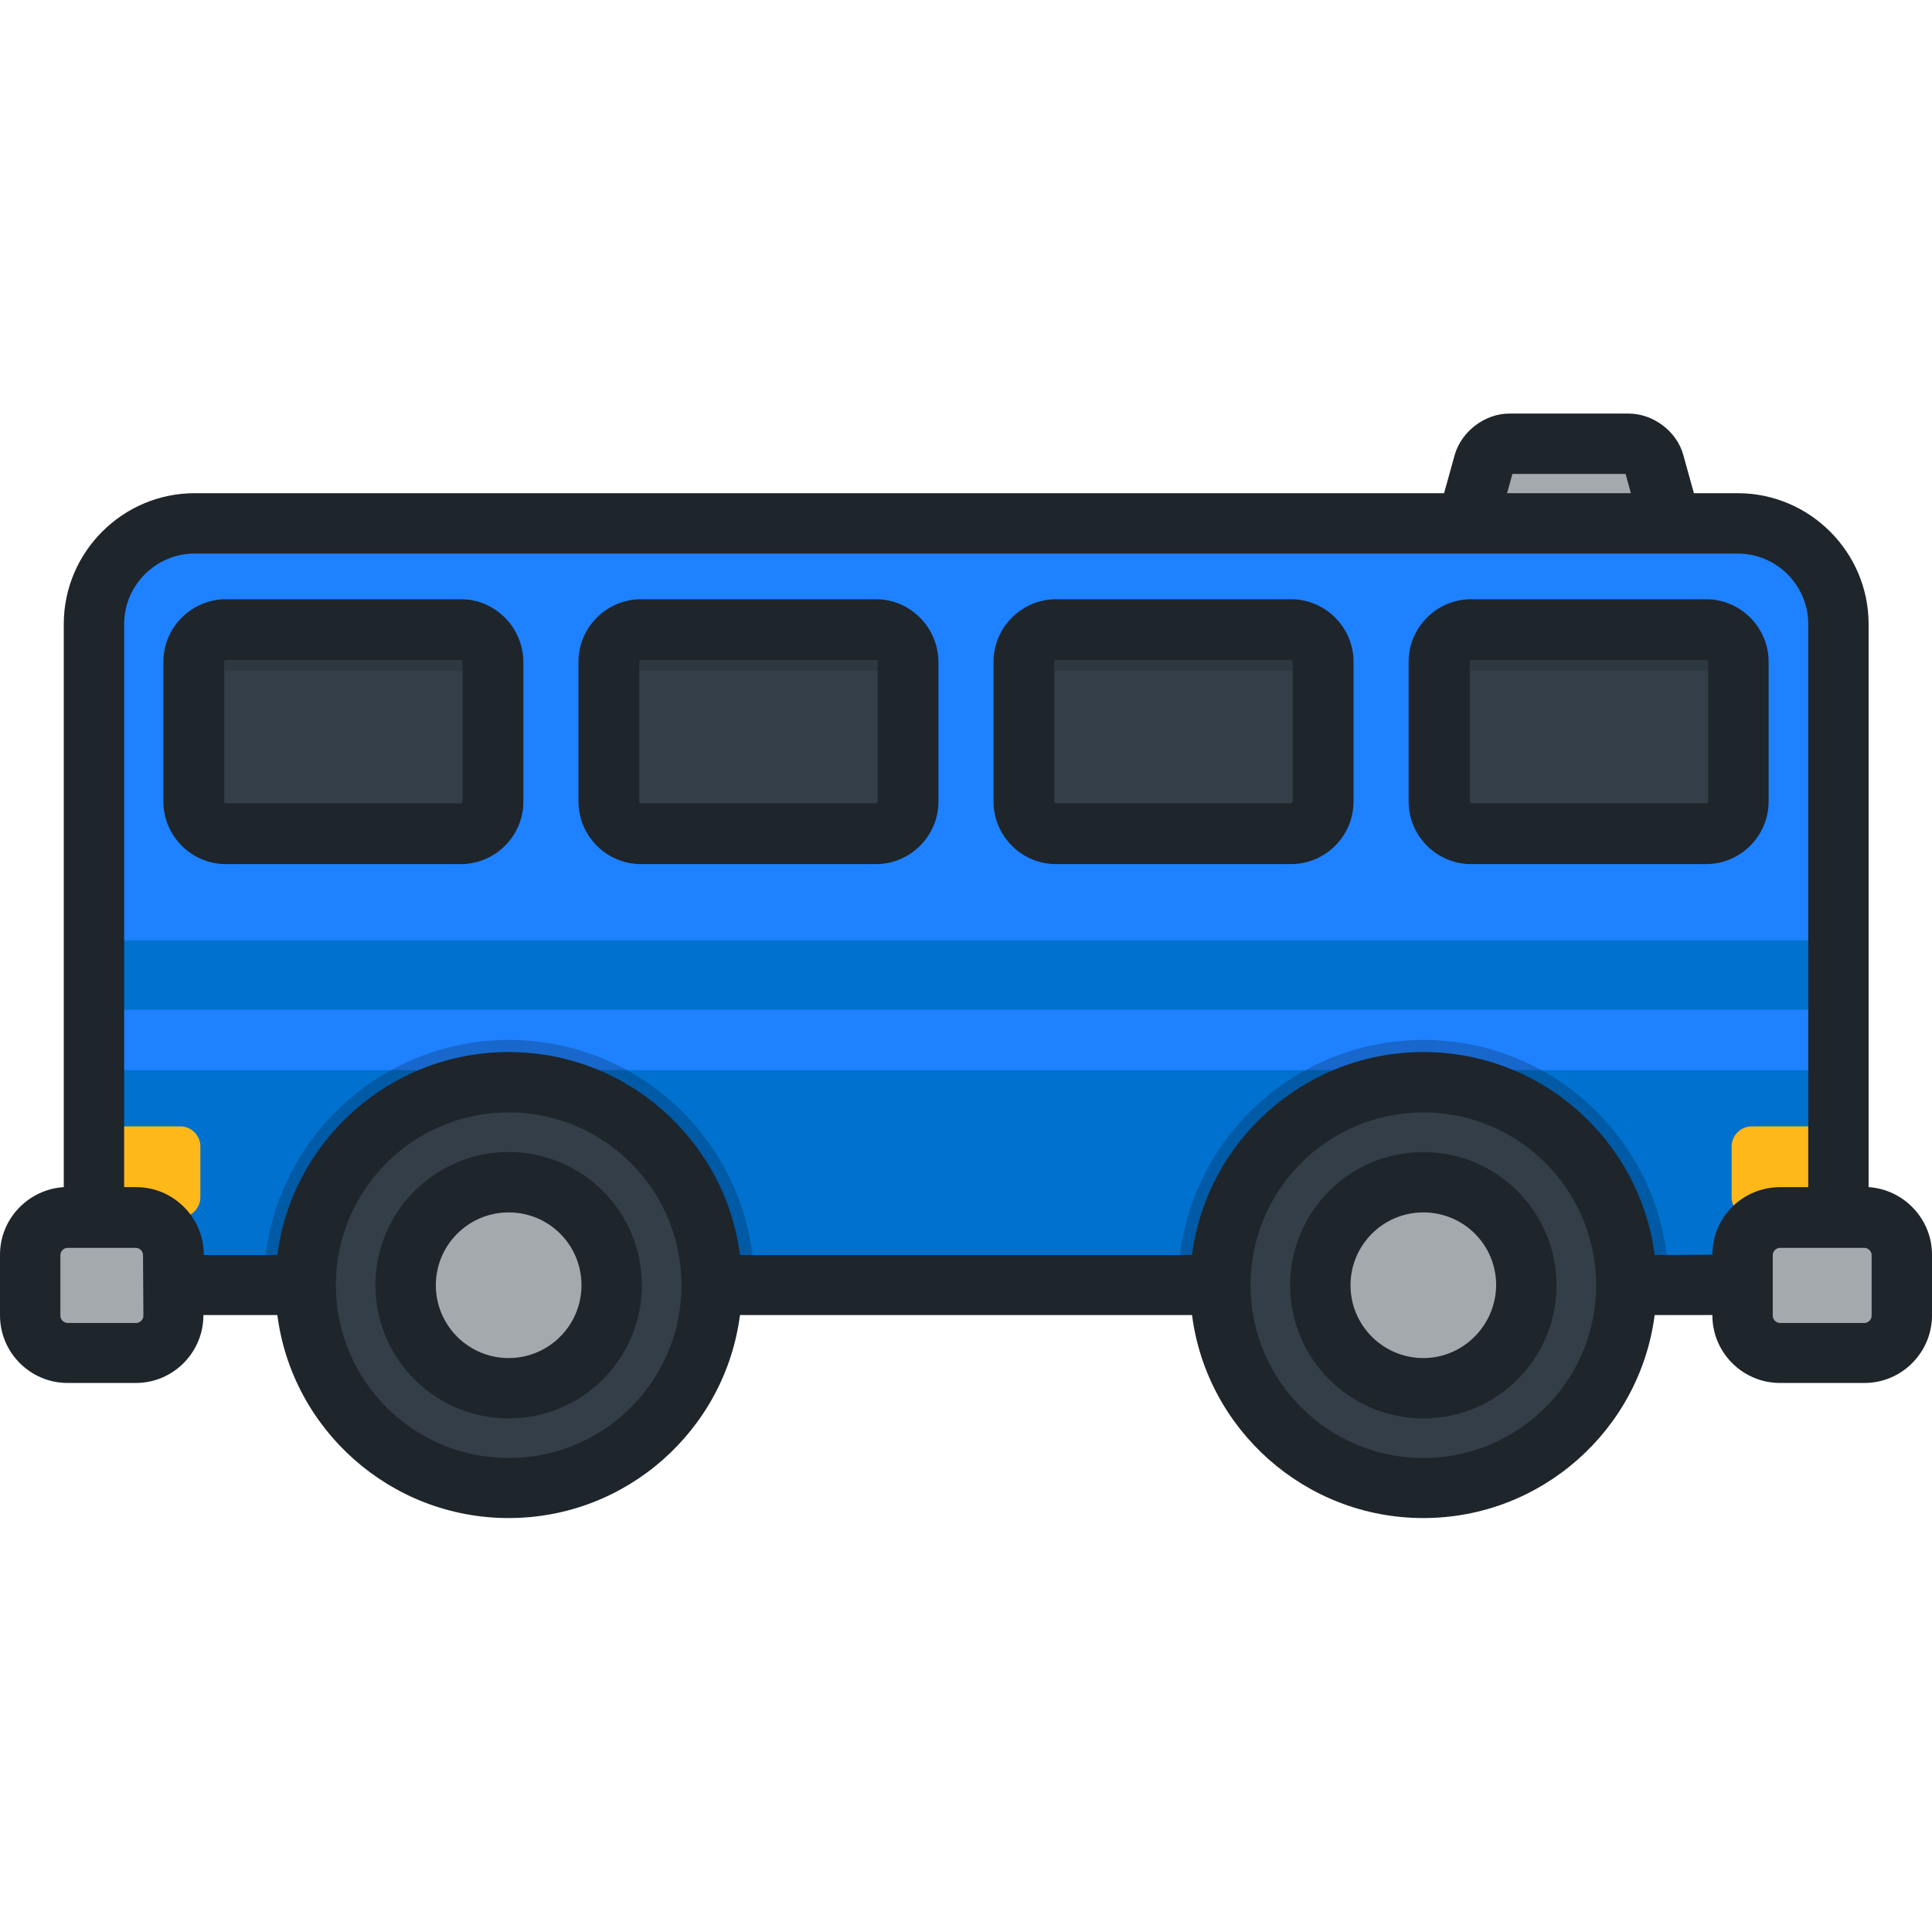 <?xml version="1.0" encoding="utf-8"?>
<!-- Generator: Adobe Illustrator 21.1.0, SVG Export Plug-In . SVG Version: 6.00 Build 0)  -->
<svg version="1.1" id="Layer_1" xmlns="http://www.w3.org/2000/svg" xmlns:xlink="http://www.w3.org/1999/xlink" x="0px" y="0px"
	 viewBox="0 0 512 512" style="enable-background:new 0 0 512 512;" xml:space="preserve">
<style type="text/css">
	.st0{fill:#A4A9AD;}
	.st1{fill:#1E81FF;}
	.st2{fill:#0071CE;}
	.st3{opacity:0.2;enable-background:new    ;}
	.st4{fill:#333E48;}
	.st5{opacity:0.1;enable-background:new    ;}
	.st6{fill:#FFB819;}
	.st7{fill:#1E252B;}
</style>
<path class="st0" d="M438.3,122.7c-0.8-2.8-3.8-5.1-6.8-5.1H400c-2.9,0-6,2.3-6.8,5.1l-7.1,25.5c-0.8,2.8,1,5.1,3.9,5.1h51.3
	c2.9,0,4.7-2.3,3.9-5.1L438.3,122.7z"/>
<path class="st1" d="M24.9,340.6V165.4c0-14.7,12-26.7,26.7-26.7h408.9c14.7,0,26.7,12,26.7,26.7v175.2H24.9z"/>
<rect x="24.9" y="249.2" class="st2" width="462.3" height="91.4"/>
<rect x="24.9" y="267.6" class="st1" width="462.3" height="16"/>
<g>
	<path class="st0" d="M504,348.7c0,5.5-4.5,9.9-9.9,9.9h-22.4c-5.5,0-9.9-4.5-9.9-9.9v-16.1c0-5.5,4.5-9.9,9.9-9.9h22.4
		c5.5,0,9.9,4.5,9.9,9.9V348.7z"/>
	<path class="st0" d="M46,348.7c0,5.5-4.5,9.9-9.9,9.9H17.9c-5.5,0-9.9-4.5-9.9-9.9v-16.1c0-5.5,4.5-9.9,9.9-9.9H36
		c5.5,0,9.9,4.5,9.9,9.9L46,348.7L46,348.7z"/>
</g>
<path class="st3" d="M199.9,340.6c0-35.9-29.1-65-65-65s-65,29.1-65,65H199.9z"/>
<circle class="st4" cx="134.8" cy="340.6" r="53.8"/>
<circle class="st0" cx="134.8" cy="340.6" r="27.3"/>
<path class="st3" d="M442.2,340.6c0-35.9-29.1-65-65-65s-65,29.1-65,65H442.2z"/>
<circle class="st4" cx="377.2" cy="340.6" r="53.8"/>
<circle class="st0" cx="377.2" cy="340.6" r="27.3"/>
<path class="st4" d="M381.4,212.4c0,4.7,3.8,8.5,8.5,8.5h62.2c4.7,0,8.5-3.8,8.5-8.5v-37c0-4.7-3.8-8.5-8.5-8.5h-62.2
	c-4.7,0-8.5,3.8-8.5,8.5V212.4z"/>
<path class="st5" d="M452.1,166.8h-62.2c-4.7,0-8.5,3.8-8.5,8.5v11c0-4.7,3.8-8.5,8.5-8.5h62.2c4.7,0,8.5,3.8,8.5,8.5v-11
	C460.7,170.7,456.8,166.8,452.1,166.8z"/>
<path class="st4" d="M271.4,212.4c0,4.7,3.8,8.5,8.5,8.5h62.2c4.7,0,8.5-3.8,8.5-8.5v-37c0-4.7-3.8-8.5-8.5-8.5h-62.2
	c-4.7,0-8.5,3.8-8.5,8.5V212.4L271.4,212.4z"/>
<path class="st5" d="M342.1,166.8h-62.2c-4.7,0-8.5,3.8-8.5,8.5v11c0-4.7,3.8-8.5,8.5-8.5h62.2c4.7,0,8.5,3.8,8.5,8.5v-11
	C350.6,170.7,346.8,166.8,342.1,166.8z"/>
<path class="st4" d="M161.4,212.4c0,4.7,3.8,8.5,8.5,8.5h62.2c4.7,0,8.5-3.8,8.5-8.5v-37c0-4.7-3.8-8.5-8.5-8.5h-62.2
	c-4.7,0-8.5,3.8-8.5,8.5V212.4L161.4,212.4z"/>
<path class="st5" d="M232.1,166.8h-62.2c-4.7,0-8.5,3.8-8.5,8.5v11c0-4.7,3.8-8.5,8.5-8.5h62.2c4.7,0,8.5,3.8,8.5,8.5v-11
	C240.6,170.7,236.8,166.8,232.1,166.8z"/>
<path class="st4" d="M51.3,212.4c0,4.7,3.8,8.5,8.5,8.5h62.2c4.7,0,8.5-3.8,8.5-8.5v-37c0-4.7-3.8-8.5-8.5-8.5H59.9
	c-4.7,0-8.5,3.8-8.5,8.5C51.3,175.4,51.3,212.4,51.3,212.4z"/>
<path class="st5" d="M122.1,166.8H59.9c-4.7,0-8.5,3.8-8.5,8.5v11c0-4.7,3.8-8.5,8.5-8.5h62.2c4.7,0,8.5,3.8,8.5,8.5v-11
	C130.6,170.7,126.8,166.8,122.1,166.8z"/>
<g>
	<path class="st6" d="M487.1,322.6h-22.9c-2.9,0-5.3-2.4-5.3-5.3v-13.5c0-2.9,2.4-5.3,5.3-5.3h22.9V322.6z"/>
	<path class="st6" d="M24.9,322.6h22.9c2.9,0,5.3-2.4,5.3-5.3v-13.5c0-2.9-2.4-5.3-5.3-5.3H24.9V322.6z"/>
</g>
<path class="st7" d="M134.8,305.3c-19.5,0-35.3,15.8-35.3,35.3c0,19.5,15.8,35.3,35.3,35.3s35.3-15.8,35.3-35.3
	C170.1,321.1,154.3,305.3,134.8,305.3z M134.8,359.9c-10.6,0-19.3-8.6-19.3-19.3c0-10.6,8.6-19.3,19.3-19.3s19.3,8.6,19.3,19.3
	C154.1,351.2,145.5,359.9,134.8,359.9z M122.1,158.8H59.9c-9.1,0-16.6,7.4-16.6,16.6v37c0,9.1,7.4,16.6,16.6,16.6h62.2
	c9.1,0,16.6-7.4,16.6-16.6v-37C138.6,166.2,131.2,158.8,122.1,158.8z M122.6,212.4c0,0.3-0.3,0.5-0.5,0.5H59.9
	c-0.3,0-0.5-0.3-0.5-0.5v-37c0-0.3,0.3-0.5,0.5-0.5h62.2c0.3,0,0.5,0.3,0.5,0.5C122.6,175.4,122.6,212.4,122.6,212.4z M377.2,305.3
	c-19.5,0-35.3,15.8-35.3,35.3c0,19.5,15.8,35.3,35.3,35.3c19.5,0,35.3-15.8,35.3-35.3C412.5,321.1,396.6,305.3,377.2,305.3z
	 M377.2,359.9c-10.6,0-19.3-8.6-19.3-19.3c0-10.6,8.6-19.3,19.3-19.3s19.3,8.6,19.3,19.3C396.4,351.2,387.8,359.9,377.2,359.9z
	 M495.2,314.6V165.4c0-19.1-15.6-34.7-34.7-34.7h-11.6l-2.8-10.1c-1.7-6.3-8-11-14.5-11H400c-6.5,0-12.7,4.7-14.5,11l-2.8,10.1H51.6
	c-19.1,0-34.7,15.6-34.7,34.7v149.2C7.5,315.2,0,323,0,332.5v16.1c0,9.9,8.1,17.9,17.9,17.9H36c9.9,0,17.9-8.1,17.9-17.9v-0.1h19.6
	c3.9,30.3,29.9,53.8,61.3,53.8s57.4-23.5,61.3-53.8h119.8c3.9,30.3,29.9,53.8,61.3,53.8c31.4,0,57.4-23.5,61.3-53.8h15.3v0.1
	c0,9.9,8.1,17.9,17.9,17.9h22.4c9.9,0,17.9-8.1,17.9-17.9v-16.1C512,323,504.5,315.2,495.2,314.6z M400.8,125.6h30l1.4,5.1h-32.8
	L400.8,125.6z M38,348.7c0,1-0.9,1.9-1.9,1.9H17.9c-1,0-1.9-0.9-1.9-1.9v-16.1c0-1,0.9-1.9,1.9-1.9H36c1,0,1.9,0.9,1.9,1.9L38,348.7
	L38,348.7z M134.8,386.4c-25.3,0-45.8-20.6-45.8-45.8c0-25.3,20.5-45.8,45.8-45.8s45.8,20.5,45.8,45.8
	C180.6,365.9,160.1,386.4,134.8,386.4z M377.2,386.4c-25.3,0-45.8-20.6-45.8-45.8c0-25.3,20.5-45.8,45.8-45.8s45.8,20.5,45.8,45.8
	C423,365.9,402.4,386.4,377.2,386.4z M453.8,332.5L453.8,332.5l-15.3,0.1c-3.9-30.3-29.9-53.8-61.3-53.8
	c-31.4,0-57.4,23.5-61.3,53.8H196.1c-3.9-30.3-29.9-53.8-61.3-53.8c-31.4,0-57.4,23.5-61.3,53.8H54v-0.1c0-9.9-8.1-17.9-17.9-17.9
	h-3.2V165.4c0-10.3,8.4-18.7,18.7-18.7h408.9c10.3,0,18.7,8.4,18.7,18.7v149.2h-7.4C461.8,314.6,453.8,322.6,453.8,332.5z
	 M496,348.7c0,1-0.9,1.9-1.9,1.9h-22.4c-1,0-1.9-0.9-1.9-1.9v-16.1c0-1,0.9-1.9,1.9-1.9h22.4c1,0,1.9,0.9,1.9,1.9V348.7z
	 M452.1,158.8h-62.2c-9.1,0-16.6,7.4-16.6,16.6v37c0,9.1,7.4,16.6,16.6,16.6h62.2c9.1,0,16.6-7.4,16.6-16.6v-37
	C468.7,166.2,461.2,158.8,452.1,158.8z M452.7,212.4c0,0.3-0.3,0.5-0.5,0.5h-62.2c-0.3,0-0.5-0.3-0.5-0.5v-37c0-0.3,0.3-0.5,0.5-0.5
	h62.2c0.3,0,0.5,0.3,0.5,0.5V212.4z M342.1,158.8h-62.2c-9.1,0-16.6,7.4-16.6,16.6v37c0,9.1,7.4,16.6,16.6,16.6h62.2
	c9.1,0,16.6-7.4,16.6-16.6v-37C358.7,166.2,351.2,158.8,342.1,158.8z M342.6,212.4c0,0.3-0.3,0.5-0.5,0.5h-62.2
	c-0.3,0-0.5-0.3-0.5-0.5v-37c0-0.3,0.3-0.5,0.5-0.5h62.2c0.3,0,0.5,0.3,0.5,0.5V212.4z M232.1,158.8h-62.2
	c-9.1,0-16.6,7.4-16.6,16.6v37c0,9.1,7.4,16.6,16.6,16.6h62.2c9.1,0,16.6-7.4,16.6-16.6v-37C248.6,166.2,241.2,158.8,232.1,158.8z
	 M232.6,212.4c0,0.3-0.3,0.5-0.5,0.5h-62.2c-0.3,0-0.5-0.3-0.5-0.5v-37c0-0.3,0.3-0.5,0.5-0.5h62.2c0.3,0,0.5,0.3,0.5,0.5V212.4
	L232.6,212.4z"/>
</svg>
